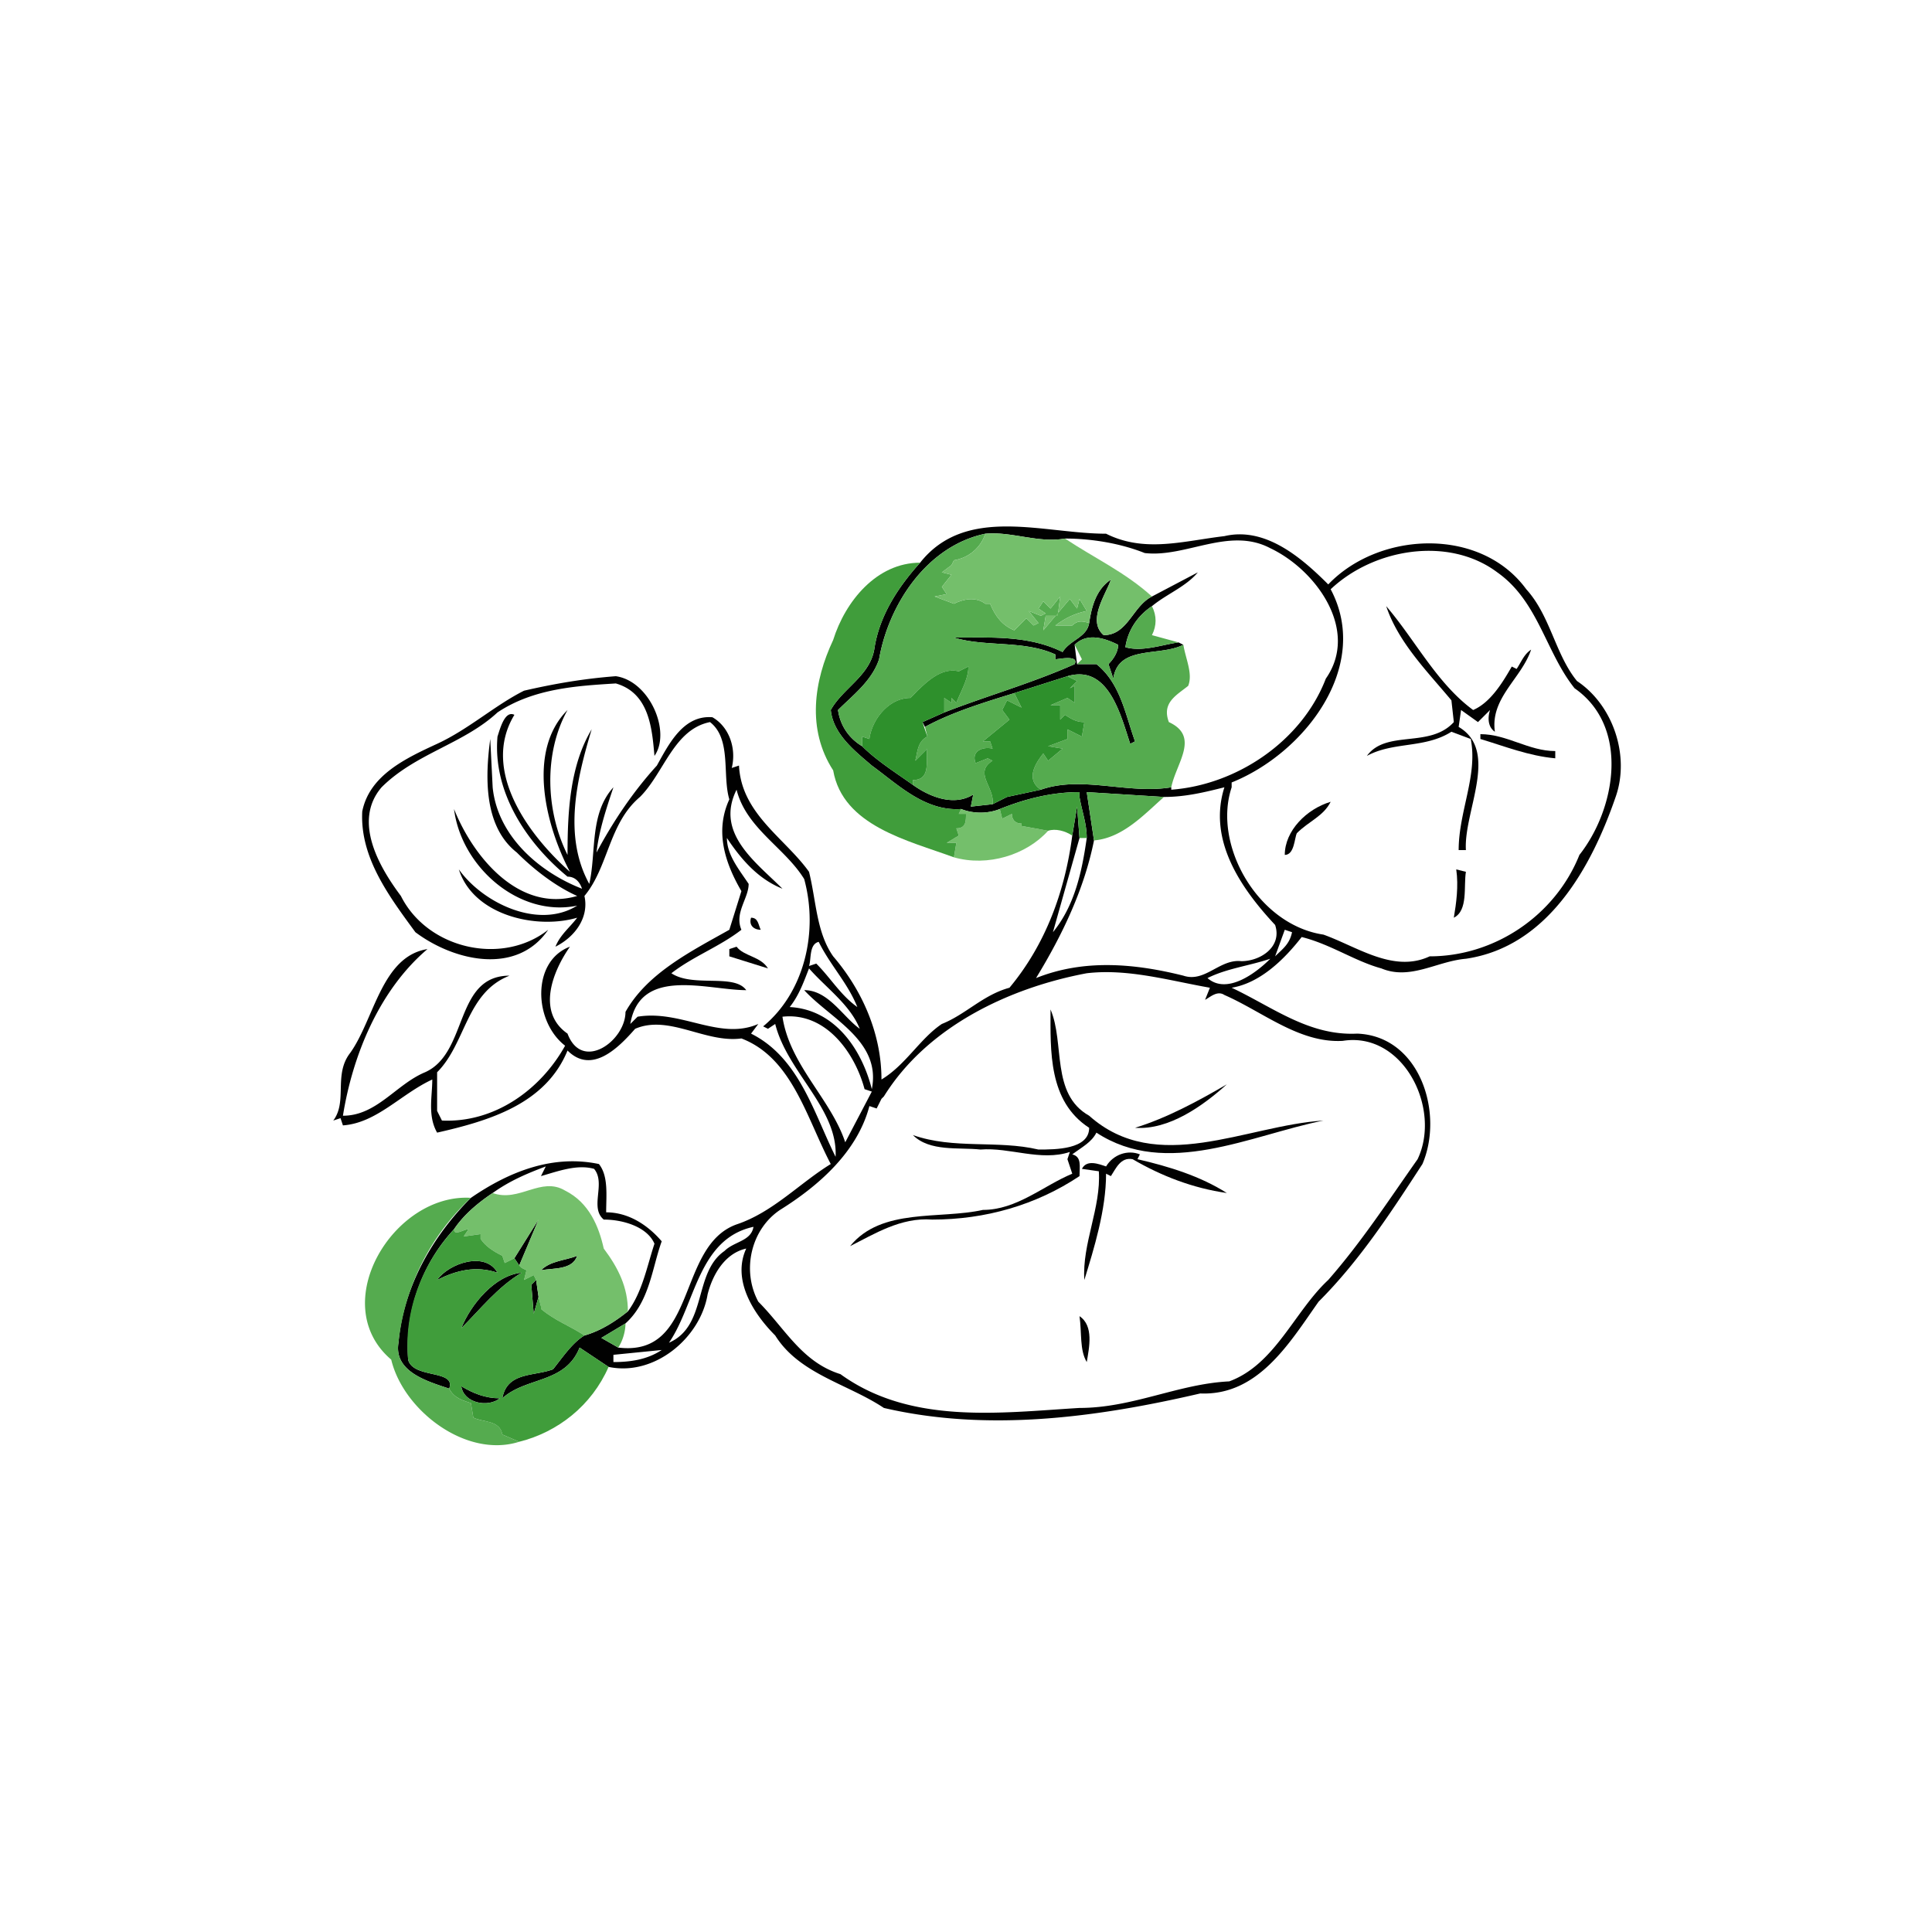 <svg width="1067" height="1067" viewBox="0 0 800 800" xmlns="http://www.w3.org/2000/svg"><g fill="#010101"><path d="M381 233c19-24 51-12 77-12 16 8 32 3 49 1 17-4 32 9 43 20 21-22 63-24 82 2 10 11 12 27 21 38 15 10 22 31 16 48-10 29-28 62-62 67-12 1-23 9-35 4-11-3-21-10-33-13-7 9-17 19-29 21 17 8 32 20 52 19 26 1 36 33 27 54-13 20-26 40-43 57-12 17-25 39-49 38-43 10-88 16-131 6-15-10-35-14-45-30-9-9-18-23-12-36-9 2-14 11-16 19-3 18-22 34-41 30l-12-8c-6 15-22 12-32 21 2-11 13-9 21-12 4-5 8-11 13-14 7-2 13-6 18-10 6-8 8-19 11-28-3-7-13-10-21-10-6-5 1-15-4-21-7-2-15 1-22 3l2-4c-8 3-15 6-22 11-6 4-12 9-16 15a72 72 0 0 0-19 54c2 8 20 4 17 12-9-3-23-7-21-19 2-23 14-44 30-60 16-11 34-18 53-14 4 5 3 13 3 20 9 0 17 5 23 12-4 11-5 25-15 34l-10 6 7 4c33 4 24-42 49-51 15-5 26-17 39-25-10-19-16-44-37-52-15 2-30-10-44-4-7 8-18 19-28 9-9 22-32 29-54 34-4-7-2-15-2-22-13 6-23 18-37 19l-1-3-3 1c6-8 0-19 7-28 10-14 13-40 32-43-20 17-31 44-35 69 14 0 22-13 34-18 18-8 12-40 35-40-18 7-18 28-30 40v16l2 4c22 1 41-13 51-31-13-10-14-35 2-41-7 10-14 27-1 36 6 16 24 3 24-9 9-16 27-25 43-34l5-16c-7-12-11-25-5-38-3-10 1-25-8-32-15 3-19 21-29 31-13 11-13 29-23 41 2 9-4 17-12 21 2-5 6-8 9-12-17 5-43-1-49-20 10 14 33 25 49 15-24 5-48-16-51-40 8 20 27 43 51 36-9-4-18-11-25-18-14-11-13-32-11-47l1 20c2 20 19 35 37 42-1-3-3-5-6-5-17-14-31-35-29-58 1-3 3-11 7-9-14 23 6 50 23 65-10-19-18-50-1-67-10 18-9 42 0 60 0-18 1-37 10-52-6 20-12 44-1 64 3-13 0-29 10-40-3 9-6 18-7 27 7-13 15-25 25-36 5-9 11-21 23-20 7 4 10 13 8 21l3-1c1 20 19 30 29 44 3 12 3 25 10 35 12 14 20 32 20 51 10-6 16-17 25-23 10-4 17-12 28-15 15-18 23-40 26-63l2-12 1 13-11 39c9-11 12-25 14-39 0-6-2-11-3-17v-2c-12 0-23 3-33 7-5 2-11 2-16 0-15 1-26-10-37-18-7-6-16-13-17-23 5-9 16-14 18-25 2-14 10-26 19-36m-17 40c-3 9-11 15-17 21 1 7 5 12 10 15 6 6 14 11 21 16s17 9 25 4l-1 5 9-1 6-3 14-3c17-6 36 2 54-1v1c27-2 54-20 64-46 14-20-4-45-23-54-17-9-35 4-52 2-10-4-22-6-33-6-11 2-22-3-33-2-24 5-40 29-44 52m187-29c17 32-11 68-41 80v2c-8 24 11 57 38 61 14 5 29 16 44 9 27 0 52-17 62-42 15-19 21-53-2-69-12-15-15-36-32-48-20-15-51-10-69 7m-69 86l-32-2 3 20c-4 20-13 39-24 57 20-8 41-6 61-1 9 3 15-7 24-6 8 0 17-6 14-15-14-15-28-35-21-57-8 2-16 4-25 4m-158 38c-10-4-17-12-23-21 0 7 5 13 9 19 0 6-6 12-3 19-9 7-20 11-29 18 9 6 26 0 31 7-16 0-44-10-48 14l3-3c18-3 34 10 50 3l-3 4c20 10 26 33 35 51 1-20-20-35-25-55l-3 2-2-1c17-14 23-39 17-61-8-13-24-21-28-37-9 18 8 30 19 41m208 17l-4 11c3-3 6-5 7-10l-3-1m-197 15l3-1c6 6 10 13 17 18-4-10-11-17-16-27-4 1-3 7-4 10m165 5c8 7 20-2 26-8-9 3-18 4-26 8m-173 12c19 1 30 18 34 34 4-20-17-29-28-41 10 0 16 11 23 16-4-10-14-17-21-25-2 5-4 11-8 16m123-14c-32 6-66 22-84 51l-1 1-2 4-3-1c-5 19-21 33-37 43-12 8-16 25-9 38 11 11 18 25 34 30 29 21 66 16 99 14 22 0 41-10 62-11 19-7 27-29 41-42 14-16 25-33 37-50 10-21-6-53-31-49-18 1-33-12-49-19-3-2-6 1-8 2l2-5c-17-3-34-8-51-6m-126 18c3 20 20 34 26 52l11-21-3-1c-4-15-16-32-34-30m-47 135c16-7 10-29 23-38 4-4 11-4 12-10-23 5-24 32-35 48m-23 5v3c7 0 14-1 20-5l-20 2z"/><path d="M477 247l19-10c-5 6-13 9-19 14-6 4-10 10-11 17 7 2 15-1 22-2l2 1c-10 5-27 0-29 14l-2-6c2-2 4-5 4-8-6-3-13-5-18 0a471 471 0 0 0 1 8h8c10 8 12 21 16 32l-2 1c-4-12-9-33-26-28l-22 7c-13 4-26 8-37 14l-1-2 9-4c18-7 36-12 54-20 2-4-7-2-8-2v-2c-13-6-29-3-42-7 15 0 31-1 45 6 3-5 10-6 11-12 1-7 3-14 9-18-2 6-10 17-3 23 10 0 12-12 20-16zM574 251c12 14 21 32 36 43 7-3 12-11 16-18l2 1c2-3 3-6 6-8-4 12-17 20-15 34-3-2-3-6-2-9l-5 5-7-5-1 7c17 10 2 35 3 51h-3c0-16 8-31 5-46l-8-3c-11 7-24 4-35 10 8-11 26-3 36-14l-1-9c-10-12-22-24-27-39zM217 286c13-3 25-5 38-6 14 2 23 23 16 33-1-11-2-26-16-30-16 1-34 2-49 12-14 13-34 17-48 31-12 14-1 33 8 45 11 22 42 29 61 14-13 19-39 13-55 1-11-15-23-31-22-50 3-15 18-22 31-28s24-16 36-22z"/><path d="M613 304c11 0 20 7 31 7v3c-11-1-21-5-31-8v-2zM532 354c0-10 9-19 19-22-3 6-9 8-14 13-1 2-1 9-5 9zM603 360l4 1c-1 6 1 16-5 19 1-6 2-13 1-20zM311 380c3 0 3 3 4 5-3 0-5-2-4-5zM302 393l3-1c3 4 10 4 13 9l-16-5v-3zM435 418c6 14 0 35 16 44 28 25 65 4 97 2-30 6-65 24-94 5-2 4-6 6-10 9 4 1 3 5 3 9-18 12-39 18-61 18-13-1-24 6-34 11 13-16 37-11 55-15 14 0 25-10 37-15l-2-6 1-3c-12 4-25-2-37-1-9-1-21 1-28-6 17 6 35 2 52 6 7 0 21 0 21-9-17-11-16-32-16-49z"/><path d="M470 467c13-4 26-11 38-18-10 9-24 19-38 18zM458 483c3-5 9-7 14-5l-1 2c13 3 26 7 37 14-14-2-27-7-39-14-5-1-7 4-9 7l-2-1c0 15-5 31-9 44-1-15 7-30 6-45l-7-1c2-4 7-2 10-1zM213 521l10-16-8 19-2-3zM224 526c4-4 10-4 15-6-2 6-10 5-15 6zM181 530c5-7 20-12 25-3-9-3-17-1-25 3zM191 550c4-10 14-22 25-23-10 6-17 15-25 23zM220 532l2-2 1 7-2 7-1-12zM447 545c6 4 4 13 3 19-3-5-2-12-3-19zM191 574c5 3 10 5 16 5-5 4-15 2-16-5z"/></g><g fill="#55ab4f"><path d="M364 273c4-23 20-47 44-52-2 6-7 10-13 11l-1 2-4 3 4 1-4 5 2 3-5 1 8 3c4-2 9-3 13 0h2c2 5 5 9 10 11l5-5 3 3 2-1-4-5 5 2 2-1-3-2 2-3 3 3 4-5-1 8h-5l-1 6 11-13 3 4 1-4 3 5c-5 1-9 3-13 6h7c2-2 4-2 7-1-1 6-8 7-11 12-14-7-30-6-45-6 13 4 29 1 42 7v2c1 0 10-2 8 2-18 8-36 13-54 20v-6l3 2v-2l2 2c2-5 5-10 5-15l-4 2c-8-2-15 6-20 11-9 0-16 9-17 17l-3-1v4c-5-3-9-8-10-15 6-6 14-12 17-21zM466 268c1-7 5-13 11-17 2 4 2 8 0 12l11 3c-7 1-15 4-22 2z"/><path d="M445 267c5-5 12-3 18 0 0 3-2 6-4 8l2 6c2-14 19-9 29-14 1 6 4 12 2 17-5 4-11 7-8 15 13 6 3 17 1 27-18 3-37-5-54 1-6-4-3-10 1-15l2 3 6-5-6-1 8-3v-4l6 3 1-6c-3 0-5-1-8-3l-2 2v-6h-4l7-3 3 2v-7l-2 1 3-3-4-2c17-5 22 16 26 28l2-1c-4-11-6-24-16-32h-8l2-2-3-6zM383 301c11-6 24-10 37-14l3 6-6-3-2 4 3 4-11 9h3l1 3c-4-1-9 1-7 6l5-2 2 1c-8 5 1 11 0 18l-9 1 1-5c-8 5-18 1-25-4v-2c8 0 5-9 6-13l-5 5c1-4 1-8 5-10l-1-4zM450 328l32 2c-8 7-17 17-29 18l-3-20zM162 563c-27-23 1-69 33-67a96 96 0 0 0-30 60c-2 12 12 16 21 19 2 4 6 5 9 6l1 6c4 2 11 1 12 7l7 3c-22 7-48-13-53-34zM249 554l10-6c0 3-1 7-3 10l-7-4z"/></g><g fill="#74bf6b"><path d="M408 221c11-1 22 4 33 2 12 8 25 14 36 24-8 4-10 16-20 16-7-6 1-17 3-23-6 4-8 11-9 18-3-1-5-1-7 1h-7c4-3 8-5 13-6l-3-5-1 4-3-4-11 13 1-6h5l1-8-4 5-3-3-2 3 3 2-2 1-5-2 4 5-2 1-3-3-5 5c-5-2-8-6-10-11h-2c-4-3-9-2-13 0l-8-3 5-1-2-3 4-5-4-1 4-3 1-2c6-1 11-5 13-11zM398 335c5 2 11 2 16 0l1 4 4-2c0 2 1 4 4 4v1l11 2c-9 10-25 15-39 11l1-6h-4l5-3-1-3c4 0 4-3 4-6h-3l1-2zM204 494c11 4 20-7 30-1 10 5 14 15 16 24 6 8 10 16 10 26-5 4-11 8-18 10-6-4-12-6-18-11v-1l-1-4-1-7-1-2-4 2 1-4-2-1-1-1 8-19-10 16-4 2-1-3c-4-2-7-4-9-7v-2l-7 1 2-3c-2 0-6 3-6 0 4-6 10-11 16-15m20 32c5-1 13 0 15-6-5 2-11 2-15 6z"/></g><g fill="#409d3b"><path d="M345 265c5-16 18-32 36-32-9 10-17 22-19 36-2 11-13 16-18 25 1 10 10 17 17 23 11 8 22 19 37 18l-1 2h3c0 3 0 6-4 6l1 3-5 3h4l-1 6c-19-7-46-13-50-36-11-17-8-37 0-54zM414 335c10-4 21-7 33-7v2c1 6 3 11 3 17h-3l-1-13-2 12c-3-2-7-3-10-2l-11-2v-1c-3 0-4-2-4-4l-4 2-1-4zM169 563c-2-20 6-40 19-54 0 3 4 0 6 0l-2 3 7-1v2c2 3 5 5 9 7l1 3 4-2 2 3 1 1 2 1-1 4 4-2 1 2-2 2 1 12 2-7 1 4v1c6 5 12 7 18 11-5 3-9 9-13 14-8 3-19 1-21 12 10-9 26-6 32-21l12 8c-7 16-21 27-37 31l-7-3c-1-6-8-5-12-7l-1-6c-3-1-7-2-9-6 3-8-15-4-17-12m12-33c8-4 16-6 25-3-5-9-20-4-25 3m10 20c8-8 15-17 25-23-11 1-21 13-25 23m0 24c1 7 11 9 16 5-6 0-11-2-16-5z"/></g><g fill="#2e902c"><path d="M397 278l4-2c0 5-3 10-5 15l-2-2v2l-3-2v6l-9 4a165 165 0 0 0 2 6c-4 2-4 6-5 10l5-5c-1 4 2 13-6 13v2c-7-5-15-10-21-16v-4l3 1c1-8 8-17 17-17 5-5 12-13 20-11zM420 287l22-7 4 2-3 3 2-1v7l-3-2-7 3h4v6l2-2c3 2 5 3 8 3l-1 6-6-3v4l-8 3 6 1-6 5-2-3c-4 5-7 11-1 15l-14 3-6 3c1-7-8-13 0-18l-2-1-5 2c-2-5 3-7 7-6l-1-3h-3l11-9-3-4 2-4 6 3-3-6z"/></g></svg>